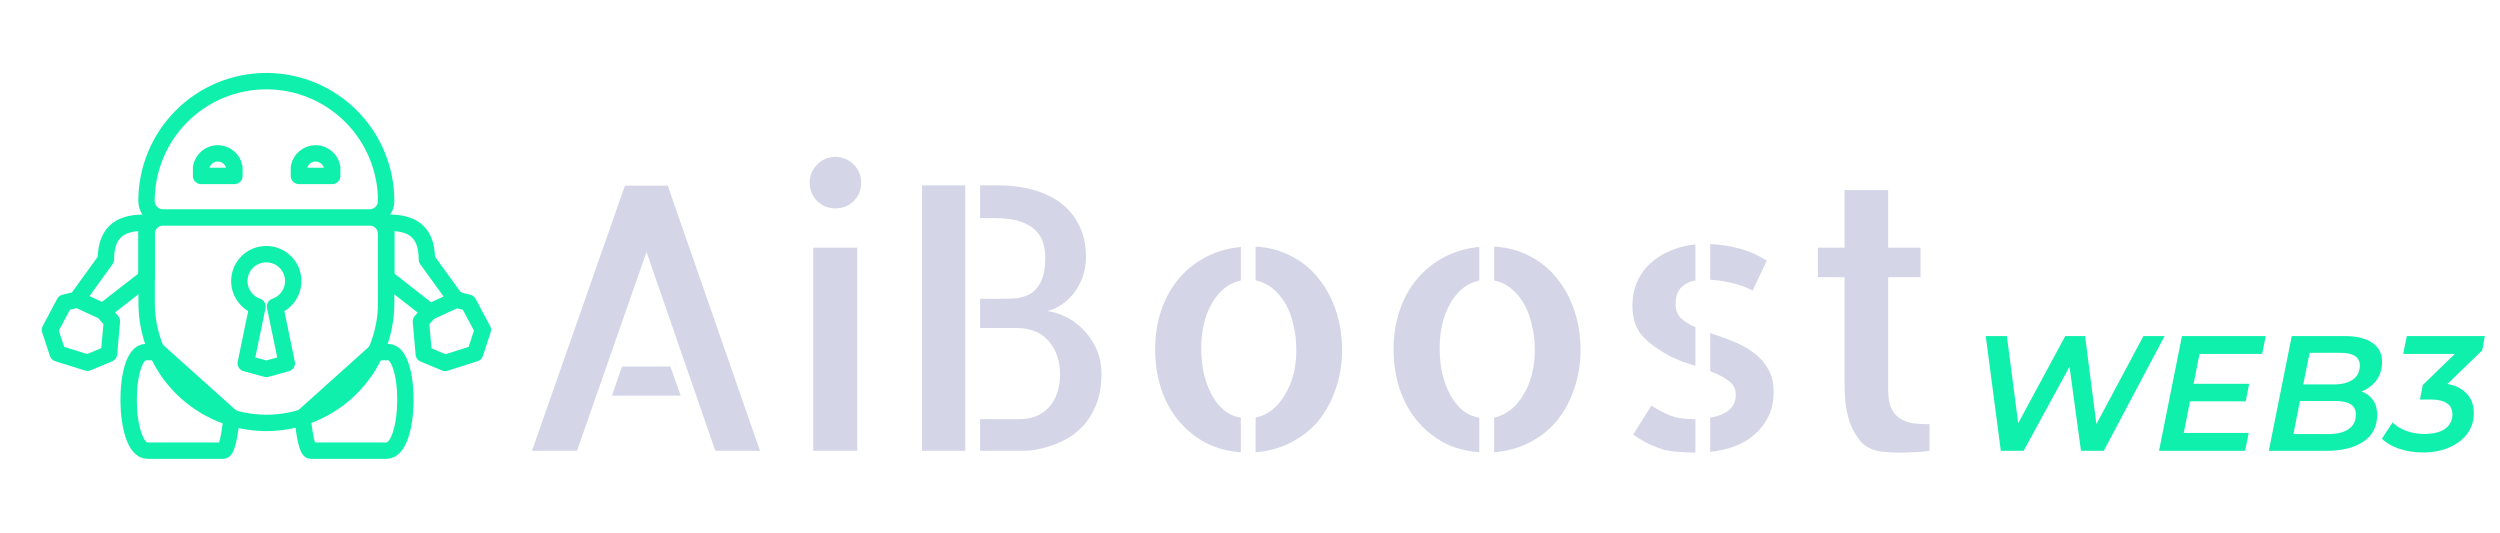 <svg width="61" height="13" viewBox="0 0 61 13" fill="none" xmlns="http://www.w3.org/2000/svg">
<path d="M18.544 11H17.454L15.775 6.148L14.079 11H12.98L15.248 4.531H16.294L18.544 11ZM16.355 8.943L16.61 9.655H14.931L15.177 8.943H16.355ZM20.916 11H19.844V6.043H20.916V11ZM21.013 4.461C21.013 4.637 20.952 4.786 20.829 4.909C20.706 5.026 20.556 5.085 20.38 5.085C20.205 5.085 20.055 5.023 19.932 4.9C19.815 4.777 19.756 4.631 19.756 4.461C19.756 4.285 19.818 4.136 19.941 4.013C20.064 3.89 20.21 3.828 20.38 3.828C20.556 3.828 20.706 3.89 20.829 4.013C20.952 4.136 21.013 4.285 21.013 4.461ZM25.557 7.59C25.692 7.607 25.835 7.651 25.988 7.722C26.14 7.792 26.281 7.892 26.41 8.021C26.544 8.149 26.656 8.308 26.744 8.495C26.831 8.677 26.875 8.888 26.875 9.128C26.875 9.421 26.831 9.673 26.744 9.884C26.656 10.095 26.544 10.271 26.41 10.411C26.281 10.546 26.137 10.654 25.979 10.736C25.827 10.812 25.677 10.871 25.531 10.912C25.39 10.953 25.264 10.979 25.153 10.991C25.041 10.997 24.968 11 24.933 11H23.914V10.227H24.872C25.182 10.227 25.425 10.127 25.601 9.928C25.777 9.729 25.865 9.462 25.865 9.128C25.865 8.812 25.774 8.545 25.592 8.328C25.411 8.111 25.144 8.003 24.793 8.003H23.914V7.291H24.335C24.464 7.291 24.596 7.288 24.731 7.282C24.866 7.276 24.992 7.244 25.109 7.186C25.226 7.127 25.32 7.027 25.39 6.887C25.466 6.746 25.504 6.544 25.504 6.28C25.504 6.175 25.49 6.066 25.46 5.955C25.431 5.838 25.373 5.732 25.285 5.639C25.197 5.545 25.071 5.469 24.907 5.41C24.743 5.352 24.526 5.322 24.256 5.322H23.914V4.522H24.362C24.637 4.522 24.904 4.555 25.162 4.619C25.419 4.684 25.648 4.786 25.847 4.927C26.046 5.067 26.205 5.252 26.322 5.48C26.439 5.703 26.498 5.97 26.498 6.28C26.498 6.462 26.468 6.629 26.41 6.781C26.351 6.928 26.278 7.057 26.19 7.168C26.102 7.279 26 7.373 25.882 7.449C25.771 7.52 25.663 7.566 25.557 7.59ZM22.498 4.522H23.553V11H22.498V4.522ZM30.637 6.017C30.959 6.034 31.252 6.113 31.516 6.254C31.78 6.389 32 6.57 32.175 6.799C32.357 7.021 32.498 7.282 32.597 7.581C32.697 7.88 32.747 8.199 32.747 8.539C32.747 8.879 32.694 9.198 32.588 9.497C32.489 9.79 32.348 10.048 32.166 10.271C31.985 10.487 31.762 10.663 31.498 10.798C31.235 10.933 30.948 11.012 30.637 11.035V10.191C30.93 10.127 31.168 9.942 31.349 9.638C31.537 9.333 31.63 8.967 31.63 8.539C31.63 8.322 31.607 8.12 31.56 7.933C31.519 7.739 31.455 7.566 31.367 7.414C31.279 7.262 31.173 7.136 31.05 7.036C30.927 6.937 30.79 6.872 30.637 6.843V6.017ZM28.185 8.521C28.185 8.182 28.235 7.865 28.334 7.572C28.434 7.279 28.575 7.024 28.756 6.808C28.944 6.585 29.166 6.406 29.424 6.271C29.682 6.137 29.966 6.055 30.277 6.025V6.843C29.984 6.907 29.75 7.092 29.574 7.396C29.398 7.701 29.31 8.067 29.31 8.495C29.31 8.712 29.331 8.917 29.372 9.11C29.419 9.304 29.483 9.477 29.565 9.629C29.647 9.781 29.747 9.907 29.864 10.007C29.987 10.106 30.125 10.168 30.277 10.191V11.035C29.955 11.012 29.665 10.933 29.407 10.798C29.149 10.657 28.929 10.476 28.748 10.253C28.566 10.03 28.425 9.77 28.326 9.471C28.232 9.172 28.185 8.855 28.185 8.521ZM36.456 6.017C36.778 6.034 37.071 6.113 37.334 6.254C37.598 6.389 37.818 6.57 37.994 6.799C38.175 7.021 38.316 7.282 38.416 7.581C38.515 7.88 38.565 8.199 38.565 8.539C38.565 8.879 38.512 9.198 38.407 9.497C38.307 9.79 38.166 10.048 37.985 10.271C37.803 10.487 37.581 10.663 37.317 10.798C37.053 10.933 36.766 11.012 36.456 11.035V10.191C36.748 10.127 36.986 9.942 37.167 9.638C37.355 9.333 37.449 8.967 37.449 8.539C37.449 8.322 37.425 8.12 37.378 7.933C37.337 7.739 37.273 7.566 37.185 7.414C37.097 7.262 36.992 7.136 36.869 7.036C36.746 6.937 36.608 6.872 36.456 6.843V6.017ZM34.003 8.521C34.003 8.182 34.053 7.865 34.153 7.572C34.252 7.279 34.393 7.024 34.575 6.808C34.762 6.585 34.985 6.406 35.243 6.271C35.501 6.137 35.785 6.055 36.095 6.025V6.843C35.802 6.907 35.568 7.092 35.392 7.396C35.216 7.701 35.128 8.067 35.128 8.495C35.128 8.712 35.149 8.917 35.19 9.11C35.237 9.304 35.301 9.477 35.383 9.629C35.465 9.781 35.565 9.907 35.682 10.007C35.805 10.106 35.943 10.168 36.095 10.191V11.035C35.773 11.012 35.483 10.933 35.225 10.798C34.967 10.657 34.748 10.476 34.566 10.253C34.384 10.03 34.244 9.77 34.144 9.471C34.05 9.172 34.003 8.855 34.003 8.521ZM39.831 7.458C39.831 7.235 39.872 7.036 39.954 6.86C40.036 6.679 40.15 6.526 40.296 6.403C40.443 6.274 40.607 6.175 40.789 6.104C40.976 6.028 41.169 5.981 41.369 5.964V6.843C41.216 6.872 41.096 6.934 41.008 7.027C40.926 7.121 40.885 7.253 40.885 7.423C40.885 7.563 40.929 7.678 41.017 7.766C41.111 7.848 41.228 7.921 41.369 7.985V8.926C41.269 8.896 41.166 8.864 41.061 8.829C40.961 8.788 40.862 8.744 40.762 8.697C40.452 8.533 40.217 8.36 40.059 8.179C39.907 7.997 39.831 7.757 39.831 7.458ZM42.766 7.089C42.608 7.007 42.438 6.945 42.256 6.904C42.081 6.863 41.905 6.837 41.729 6.825V5.955C41.993 5.967 42.236 6.005 42.459 6.069C42.681 6.128 42.898 6.225 43.109 6.359L42.766 7.089ZM40.296 9.893C40.414 9.975 40.551 10.051 40.709 10.121C40.873 10.191 41.079 10.227 41.325 10.227H41.369V11.044C41.222 11.044 41.087 11.038 40.964 11.026C40.841 11.021 40.718 11.003 40.595 10.974C40.478 10.938 40.358 10.892 40.235 10.833C40.112 10.774 39.983 10.698 39.848 10.604L40.296 9.893ZM41.729 8.126C41.905 8.185 42.084 8.249 42.265 8.319C42.447 8.39 42.611 8.478 42.757 8.583C42.91 8.688 43.033 8.82 43.127 8.979C43.226 9.131 43.276 9.324 43.276 9.559C43.276 9.787 43.235 9.986 43.153 10.156C43.071 10.326 42.959 10.473 42.819 10.596C42.684 10.719 42.523 10.815 42.335 10.886C42.148 10.956 41.946 11.003 41.729 11.026V10.191C41.928 10.156 42.081 10.095 42.186 10.007C42.297 9.913 42.353 9.79 42.353 9.638C42.353 9.485 42.291 9.368 42.169 9.286C42.051 9.198 41.905 9.122 41.729 9.058V8.126ZM46.071 9.497C46.071 9.696 46.097 9.852 46.15 9.963C46.203 10.074 46.276 10.159 46.37 10.218C46.469 10.276 46.578 10.315 46.695 10.332C46.818 10.344 46.947 10.35 47.081 10.35V11C47.005 11.012 46.929 11.021 46.853 11.026C46.789 11.032 46.709 11.035 46.616 11.035C46.528 11.041 46.44 11.044 46.352 11.044C46.264 11.044 46.173 11.041 46.08 11.035C45.992 11.029 45.916 11.021 45.851 11.009C45.652 10.974 45.497 10.889 45.385 10.754C45.274 10.613 45.189 10.461 45.13 10.297C45.078 10.127 45.042 9.963 45.025 9.805C45.013 9.646 45.007 9.523 45.007 9.436V6.764H44.357V6.043H45.007V4.637H46.071V6.043H46.862V6.764H46.071V9.497Z" fill="#D4D6E8"/>
<path d="M52.816 8.2L51.332 11H50.776L50.496 8.948L49.376 11H48.82L48.452 8.2H48.968L49.244 10.328L50.392 8.2H50.876L51.152 10.348L52.3 8.2H52.816ZM53.668 8.636L53.524 9.364H54.88L54.796 9.792H53.436L53.284 10.564H54.868L54.78 11H52.68L53.24 8.2H55.284L55.196 8.636H53.668ZM57.623 9.552C57.743 9.597 57.837 9.668 57.903 9.764C57.97 9.86 58.003 9.979 58.003 10.12C58.003 10.408 57.891 10.627 57.667 10.776C57.443 10.925 57.142 11 56.763 11H55.359L55.919 8.2H57.211C57.502 8.2 57.726 8.255 57.883 8.364C58.043 8.471 58.123 8.625 58.123 8.828C58.123 9.001 58.078 9.151 57.987 9.276C57.897 9.399 57.775 9.491 57.623 9.552ZM56.355 8.608L56.199 9.38H56.939C57.137 9.38 57.293 9.341 57.407 9.264C57.522 9.184 57.579 9.068 57.579 8.916C57.579 8.711 57.418 8.608 57.095 8.608H56.355ZM56.799 10.592C57.018 10.592 57.186 10.552 57.303 10.472C57.423 10.392 57.483 10.275 57.483 10.12C57.483 10 57.441 9.915 57.355 9.864C57.273 9.811 57.147 9.784 56.979 9.784H56.119L55.959 10.592H56.799ZM60.566 8.548L59.718 9.368C59.924 9.405 60.082 9.487 60.194 9.612C60.306 9.735 60.362 9.891 60.362 10.08C60.362 10.264 60.31 10.429 60.206 10.576C60.102 10.72 59.956 10.833 59.766 10.916C59.58 10.999 59.365 11.04 59.122 11.04C58.914 11.04 58.722 11.011 58.546 10.952C58.37 10.893 58.228 10.811 58.118 10.704L58.378 10.308C58.464 10.393 58.574 10.461 58.71 10.512C58.846 10.563 58.994 10.588 59.154 10.588C59.37 10.588 59.538 10.547 59.658 10.464C59.778 10.379 59.838 10.26 59.838 10.108C59.838 9.868 59.658 9.748 59.298 9.748H59.046L59.118 9.392L59.898 8.636H58.638L58.726 8.2H60.63L60.566 8.548Z" fill="#10F0AD"/>
<path d="M11.592 8.623L11.781 8.049L11.429 7.386L11.126 7.312L10.416 6.329C10.416 5.59 9.983 5.419 9.422 5.436V6.771L10.484 7.602L10.27 7.843L10.34 8.637L10.863 8.856L11.592 8.623ZM10.514 7.597L11.156 7.302L10.514 7.597ZM6.5 6.202C6.655 6.202 6.805 6.257 6.923 6.358C7.042 6.458 7.121 6.597 7.146 6.75C7.171 6.903 7.142 7.061 7.062 7.194C6.982 7.327 6.858 7.428 6.711 7.478L6.998 8.864L6.5 9.002L5.996 8.864L6.283 7.478C6.136 7.427 6.012 7.326 5.932 7.193C5.852 7.059 5.823 6.901 5.849 6.748C5.875 6.594 5.955 6.455 6.074 6.355C6.193 6.255 6.344 6.201 6.5 6.202V6.202ZM7.383 10.183C7.421 10.584 7.497 10.996 7.581 10.996H9.43C10.034 10.996 10.043 8.591 9.474 8.591H9.157L7.383 10.183ZM1.408 8.623L1.219 8.049L1.571 7.386L1.874 7.312L2.584 6.329C2.584 5.59 3.017 5.419 3.578 5.436V6.771L2.516 7.597L2.73 7.838L2.66 8.631L2.137 8.851L1.408 8.623ZM2.516 7.597L1.874 7.302L2.516 7.597ZM5.65 10.183C5.612 10.584 5.536 10.996 5.449 10.996H3.599C2.998 10.996 2.987 8.591 3.556 8.591H3.876L5.65 10.183ZM8.106 4.293H7.294V4.087C7.309 3.991 7.359 3.903 7.433 3.84C7.508 3.776 7.602 3.742 7.7 3.742C7.797 3.742 7.892 3.776 7.966 3.84C8.041 3.903 8.09 3.991 8.106 4.087V4.293ZM5.72 4.293H4.907V4.087C4.923 3.991 4.973 3.903 5.047 3.84C5.122 3.776 5.216 3.742 5.314 3.742C5.411 3.742 5.506 3.776 5.58 3.84C5.655 3.903 5.704 3.991 5.72 4.087V4.293Z" stroke="#10F0AD" stroke-width="0.4" stroke-linecap="round" stroke-linejoin="round"/>
<path d="M9.021 5.306H3.978C3.872 5.306 3.77 5.348 3.695 5.423C3.62 5.498 3.578 5.6 3.578 5.706V7.396C3.578 8.171 3.886 8.915 4.434 9.463C4.982 10.011 5.725 10.319 6.5 10.319C7.275 10.319 8.018 10.011 8.566 9.463C9.114 8.915 9.422 8.171 9.422 7.396V5.706C9.422 5.6 9.38 5.498 9.305 5.423C9.23 5.348 9.128 5.306 9.021 5.306V5.306ZM6.5 1.98C7.275 1.98 8.018 2.288 8.566 2.836C9.114 3.384 9.422 4.127 9.422 4.902V4.902C9.422 4.955 9.412 5.008 9.392 5.057C9.371 5.105 9.342 5.15 9.304 5.187C9.267 5.225 9.222 5.255 9.173 5.275C9.124 5.295 9.072 5.306 9.019 5.306H3.978C3.871 5.306 3.769 5.263 3.693 5.187C3.617 5.112 3.575 5.009 3.575 4.902V4.902C3.575 4.518 3.651 4.138 3.798 3.783C3.945 3.428 4.16 3.106 4.432 2.835C4.703 2.563 5.026 2.348 5.381 2.201C5.736 2.055 6.116 1.979 6.5 1.98V1.98Z" stroke="#10F0AD" stroke-width="0.4" stroke-linecap="round" stroke-linejoin="round"/>
</svg>
